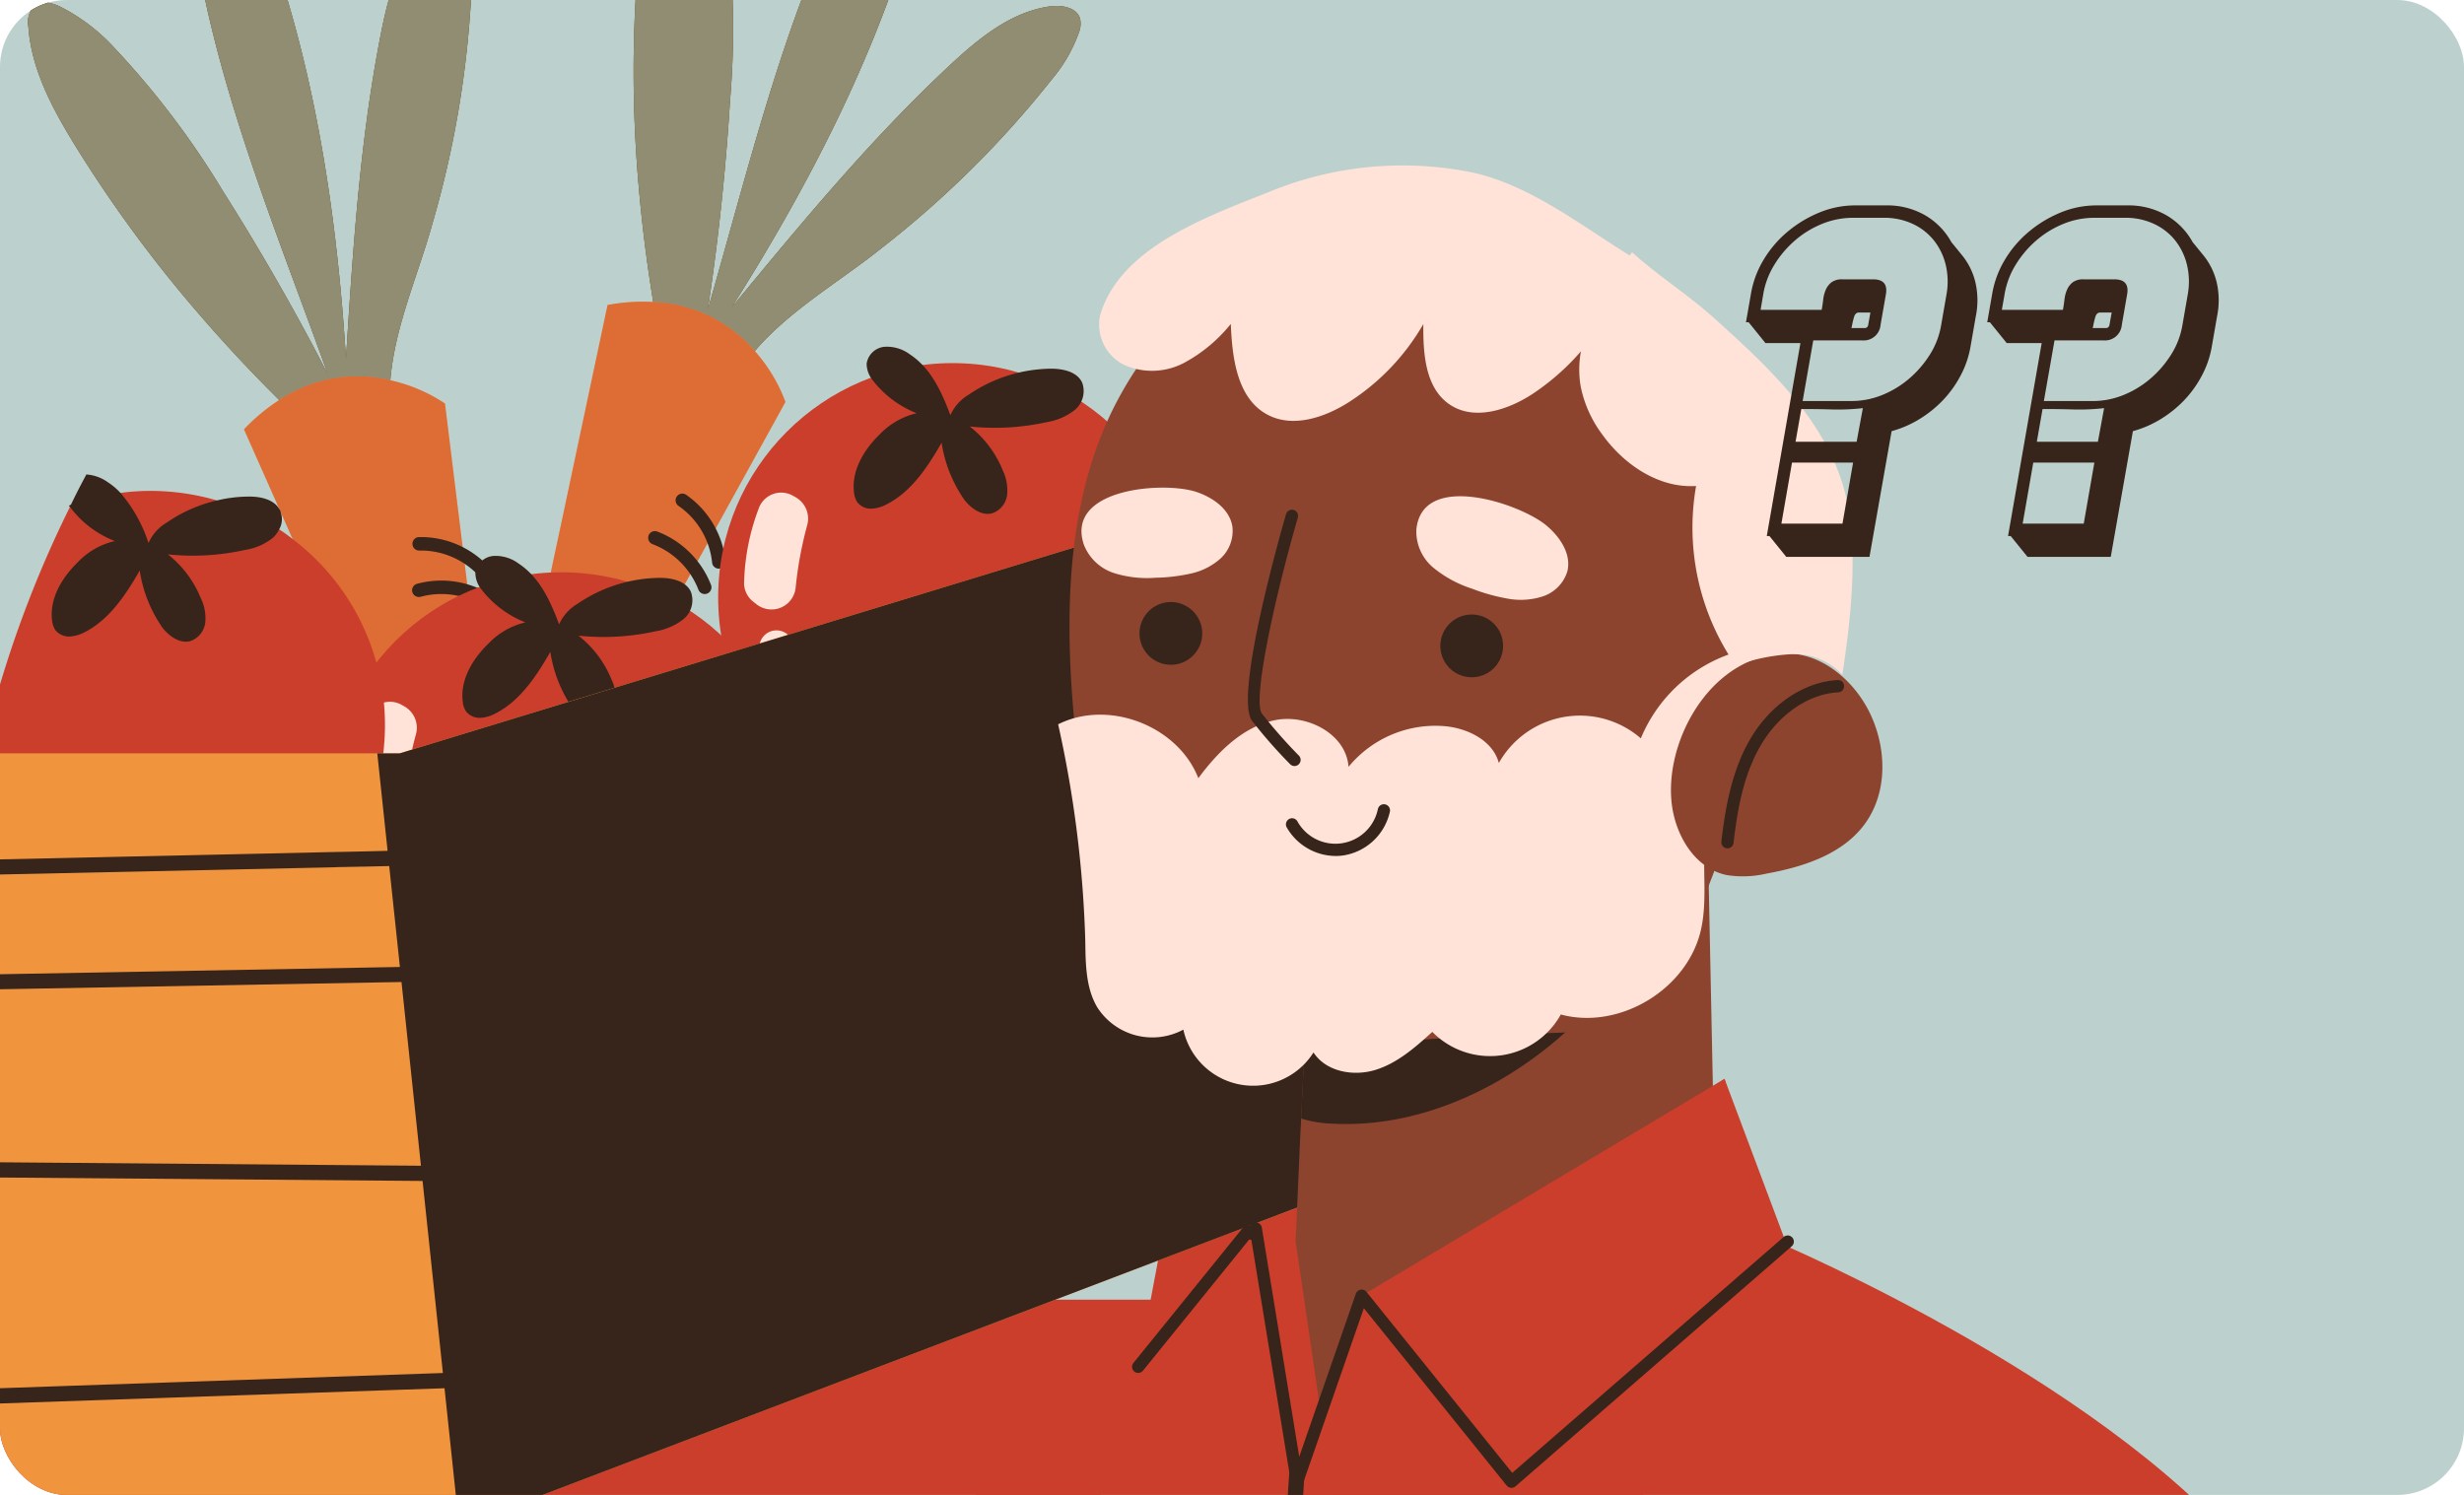 <svg xmlns="http://www.w3.org/2000/svg" xmlns:xlink="http://www.w3.org/1999/xlink" width="295" height="179" viewBox="0 0 295 179">
  <defs>
    <clipPath id="clip-path">
      <rect id="Rectángulo_405149" data-name="Rectángulo 405149" width="295" height="179" rx="8" transform="translate(967.051 6735.299)" fill="#fff"/>
    </clipPath>
  </defs>
  <g id="Grupo_1119194" data-name="Grupo 1119194" transform="translate(-967.051 -6735.299)">
    <rect id="Rectángulo_404915" data-name="Rectángulo 404915" width="295" height="179" rx="8" transform="translate(967.051 6735.299)" fill="#bcd1cd"/>
    <g id="Enmascarar_grupo_1098783" data-name="Enmascarar grupo 1098783" clip-path="url(#clip-path)">
      <g id="Grupo_1114170" data-name="Grupo 1114170" transform="translate(951.088 6705.728)">
        <g id="Grupo_1114169" data-name="Grupo 1114169" transform="translate(10.067 10.272)">
          <g id="Grupo_1114168" data-name="Grupo 1114168" transform="translate(0)">
            <g id="Grupo_1114068" data-name="Grupo 1114068" transform="translate(96.157 148.478)">
              <path id="Trazado_906983" data-name="Trazado 906983" d="M48.853,411.871h190l-4.676-109.984c-10-22.792-50.353-42.141-61.27-47.038-.11-.055-.221-.092-.313-.129-.442-.2-.828-.387-1.16-.534-.829-.35-1.27-.534-1.27-.534l-5.1-19.017-1.4.939-39.785,26.658-1.234.828-1.178.792-.056-.4v-.019l-.257-1.62-.221-1.473v-.018l-1.9-12.224-1.252-8.119-3.5,1.178-15.1,5.082L97.236,256.4l-.884,4.676-1.27,6.591-.221,1.141s-.258.11-.718.35c-2.486,1.252-11.028,6.149-21.264,18.153-5.358,6.278-9.868,22.866-13.5,42.27-1.638,8.671-3.093,17.913-4.363,27.045C51.909,378.862,49.848,400.475,48.853,411.871Z" transform="translate(-48.853 -234.635)" fill="#ca3e2b"/>
            </g>
            <g id="Grupo_1114069" data-name="Grupo 1114069" transform="translate(0 174.915)">
              <path id="Trazado_906984" data-name="Trazado 906984" d="M252.386,273.552v67.492l101.828,27.929.5.129,1.289.35,2.062.571,40.171-91.812,2.043-4.658Z" transform="translate(-252.386 -273.552)" fill="#ca3e2b"/>
            </g>
            <g id="Grupo_1114137" data-name="Grupo 1114137" transform="translate(0)">
              <g id="Grupo_1114123" data-name="Grupo 1114123" transform="translate(0.994)">
                <g id="Grupo_1114102" data-name="Grupo 1114102" transform="translate(8.279)">
                  <g id="Grupo_1114085" data-name="Grupo 1114085" transform="translate(56.415)">
                    <g id="Grupo_1114071" data-name="Grupo 1114071" transform="translate(16.069)">
                      <g id="Grupo_1114070" data-name="Grupo 1114070">
                        <path id="Trazado_906985" data-name="Trazado 906985" d="M321.023,44.862a18.089,18.089,0,0,0,3.261-5.663,2.9,2.9,0,0,0,.128-1.568c-.37-1.387-2.205-1.706-3.626-1.506-4.661.657-8.529,3.836-11.97,7.046-9.522,8.883-17.839,18.962-26.125,29.007,8.719-13.8,16.379-28.4,21.189-44,1.071-3.473,1.987-7.286.65-10.665a1.887,1.887,0,0,0-.7-.979c-.663-.395-1.5.033-2.119.5-4.051,3.036-6.406,7.788-8.36,12.458-5.792,13.84-9.337,28.491-13.512,42.9q1.886-12.476,2.663-25.086a101.541,101.541,0,0,0-.474-21.521,22.563,22.563,0,0,0-2.437-7.943c-.522-.9-1.333-1.843-2.374-1.776a2.946,2.946,0,0,0-2.058,1.643c-2.67,4.291-3.386,9.489-3.776,14.528a156.669,156.669,0,0,0,.207,25.791q.557,6.322,1.564,12.593c.619,3.878.834,8.908,2.575,12.457,2.8,5.7,6.356-1.12,8.223-3.759,4.29-6.066,10.975-9.677,16.7-14.261A120.028,120.028,0,0,0,321.023,44.862Z" transform="translate(-270.952 -16.063)" fill="#6e572d"/>
                      </g>
                    </g>
                    <g id="Grupo_1114073" data-name="Grupo 1114073" transform="translate(16.069)">
                      <g id="Grupo_1114072" data-name="Grupo 1114072">
                        <path id="Trazado_906986" data-name="Trazado 906986" d="M321.023,44.862a18.089,18.089,0,0,0,3.261-5.663,2.9,2.9,0,0,0,.128-1.568c-.37-1.387-2.205-1.706-3.626-1.506-4.661.657-8.529,3.836-11.97,7.046-9.522,8.883-17.839,18.962-26.125,29.007,8.719-13.8,16.379-28.4,21.189-44,1.071-3.473,1.987-7.286.65-10.665a1.887,1.887,0,0,0-.7-.979c-.663-.395-1.5.033-2.119.5-4.051,3.036-6.406,7.788-8.36,12.458-5.792,13.84-9.337,28.491-13.512,42.9q1.886-12.476,2.663-25.086a101.541,101.541,0,0,0-.474-21.521,22.563,22.563,0,0,0-2.437-7.943c-.522-.9-1.333-1.843-2.374-1.776a2.946,2.946,0,0,0-2.058,1.643c-2.67,4.291-3.386,9.489-3.776,14.528a156.669,156.669,0,0,0,.207,25.791q.557,6.322,1.564,12.593c.619,3.878.834,8.908,2.575,12.457,2.8,5.7,6.356-1.12,8.223-3.759,4.29-6.066,10.975-9.677,16.7-14.261A120.028,120.028,0,0,0,321.023,44.862Z" transform="translate(-270.952 -16.063)" fill="#6e572d"/>
                      </g>
                    </g>
                    <g id="Grupo_1114075" data-name="Grupo 1114075" transform="translate(16.069)" opacity="0.44">
                      <g id="Grupo_1114074" data-name="Grupo 1114074">
                        <path id="Trazado_906987" data-name="Trazado 906987" d="M321.023,44.862a18.089,18.089,0,0,0,3.261-5.663,2.9,2.9,0,0,0,.128-1.568c-.37-1.387-2.205-1.706-3.626-1.506-4.661.657-8.529,3.836-11.97,7.046-9.522,8.883-17.839,18.962-26.125,29.007,8.719-13.8,16.379-28.4,21.189-44,1.071-3.473,1.987-7.286.65-10.665a1.887,1.887,0,0,0-.7-.979c-.663-.395-1.5.033-2.119.5-4.051,3.036-6.406,7.788-8.36,12.458-5.792,13.84-9.337,28.491-13.512,42.9q1.886-12.476,2.663-25.086a101.541,101.541,0,0,0-.474-21.521,22.563,22.563,0,0,0-2.437-7.943c-.522-.9-1.333-1.843-2.374-1.776a2.946,2.946,0,0,0-2.058,1.643c-2.67,4.291-3.386,9.489-3.776,14.528a156.669,156.669,0,0,0,.207,25.791q.557,6.322,1.564,12.593c.619,3.878.834,8.908,2.575,12.457,2.8,5.7,6.356-1.12,8.223-3.759,4.29-6.066,10.975-9.677,16.7-14.261A120.028,120.028,0,0,0,321.023,44.862Z" transform="translate(-270.952 -16.063)" fill="#bcd1cd"/>
                      </g>
                    </g>
                    <g id="Grupo_1114077" data-name="Grupo 1114077" transform="translate(0 55.418)">
                      <g id="Grupo_1114076" data-name="Grupo 1114076">
                        <path id="Trazado_906988" data-name="Trazado 906988" d="M335.933,98.042,330.451,123.9l-.876,4.1-.338,1.593-1.058,4.97-.337,1.594-.808,3.778-.331,1.579-.779,3.633-.344,1.608-1.136,5.393-1.461,6.834,5.669,2.45,4.822-8.718,2.045-3.718.86-1.543,2.026-3.673.845-1.549,1.778-3.219.839-1.535,2.111-3.83.355-.62.439-.811,1.062-1.93.866-1.558,1.194-2.154.971-1.758,8.362-15.164a19.327,19.327,0,0,0-3.67-6.1,16.892,16.892,0,0,0-12.164-5.872A22.96,22.96,0,0,0,335.933,98.042Z" transform="translate(-322.984 -97.642)" fill="#f0953e"/>
                      </g>
                    </g>
                    <g id="Grupo_1114079" data-name="Grupo 1114079" transform="translate(0 55.418)" opacity="0.48">
                      <g id="Grupo_1114078" data-name="Grupo 1114078">
                        <path id="Trazado_906989" data-name="Trazado 906989" d="M335.933,98.042,330.451,123.9l-.876,4.1-.338,1.593-1.058,4.97-.337,1.594-.808,3.778-.331,1.579-.779,3.633-.344,1.608-1.136,5.393-1.461,6.834,5.669,2.45,4.822-8.718,2.045-3.718.86-1.543,2.026-3.673.845-1.549,1.778-3.219.839-1.535,2.111-3.83.355-.62.439-.811,1.062-1.93.866-1.558,1.194-2.154.971-1.758,8.362-15.164a19.327,19.327,0,0,0-3.67-6.1,16.892,16.892,0,0,0-12.164-5.872A22.96,22.96,0,0,0,335.933,98.042Z" transform="translate(-322.984 -97.642)" fill="#ca3e2b"/>
                      </g>
                    </g>
                    <g id="Grupo_1114084" data-name="Grupo 1114084" transform="translate(17.81 78.413)">
                      <g id="Grupo_1114081" data-name="Grupo 1114081" transform="translate(3.29)">
                        <g id="Grupo_1114080" data-name="Grupo 1114080">
                          <path id="Trazado_906990" data-name="Trazado 906990" d="M338.391,140.4a.785.785,0,0,0,.4.062.805.805,0,0,0,.722-.882,11.084,11.084,0,0,0-4.7-7.949.806.806,0,1,0-.912,1.329,9.452,9.452,0,0,1,4.011,6.779A.8.8,0,0,0,338.391,140.4Z" transform="translate(-333.547 -131.493)" fill="#37241b"/>
                        </g>
                      </g>
                      <g id="Grupo_1114083" data-name="Grupo 1114083" transform="translate(0 4.481)">
                        <g id="Grupo_1114082" data-name="Grupo 1114082">
                          <path id="Trazado_906991" data-name="Trazado 906991" d="M342.475,145.558a.806.806,0,0,0,1.073-1.028,11.165,11.165,0,0,0-6.436-6.39.807.807,0,0,0-1.037.473.823.823,0,0,0,.472,1.038,9.493,9.493,0,0,1,5.495,5.454A.8.8,0,0,0,342.475,145.558Z" transform="translate(-336.025 -138.09)" fill="#37241b"/>
                        </g>
                      </g>
                    </g>
                  </g>
                  <g id="Grupo_1114101" data-name="Grupo 1114101" transform="translate(0 4.76)">
                    <g id="Grupo_1114087" data-name="Grupo 1114087">
                      <g id="Grupo_1114086" data-name="Grupo 1114086">
                        <path id="Trazado_906992" data-name="Trazado 906992" d="M431.343,35.946a18.089,18.089,0,0,0-.678-6.5,2.9,2.9,0,0,0-.816-1.344c-1.113-.907-2.787-.09-3.821.906-3.39,3.264-4.661,8.108-5.568,12.726-2.507,12.779-3.338,25.819-4.163,38.814-1.027-16.293-3.376-32.607-8.623-48.067-1.168-3.441-2.661-7.068-5.725-9.021a1.88,1.88,0,0,0-1.139-.384c-.768.069-1.2.907-1.427,1.644-1.5,4.834-.625,10.063.53,14.993,3.42,14.607,9.136,28.556,14.2,42.678Q408.33,71.177,401.569,60.5a101.511,101.511,0,0,0-13-17.159,22.551,22.551,0,0,0-6.63-5.006c-.952-.427-2.16-.712-2.965-.048a2.942,2.942,0,0,0-.7,2.536c.352,5.042,2.818,9.673,5.457,13.984a156.681,156.681,0,0,0,15.286,20.774q4.157,4.8,8.65,9.285c2.774,2.78,5.9,6.729,9.388,8.584,5.61,2.981,4.493-4.634,4.458-7.866-.079-7.43,3.219-14.274,5.172-21.345A120.025,120.025,0,0,0,431.343,35.946Z" transform="translate(-378.252 -23.07)" fill="#6e572d"/>
                      </g>
                    </g>
                    <g id="Grupo_1114089" data-name="Grupo 1114089">
                      <g id="Grupo_1114088" data-name="Grupo 1114088">
                        <path id="Trazado_906993" data-name="Trazado 906993" d="M431.343,35.946a18.089,18.089,0,0,0-.678-6.5,2.9,2.9,0,0,0-.816-1.344c-1.113-.907-2.787-.09-3.821.906-3.39,3.264-4.661,8.108-5.568,12.726-2.507,12.779-3.338,25.819-4.163,38.814-1.027-16.293-3.376-32.607-8.623-48.067-1.168-3.441-2.661-7.068-5.725-9.021a1.88,1.88,0,0,0-1.139-.384c-.768.069-1.2.907-1.427,1.644-1.5,4.834-.625,10.063.53,14.993,3.42,14.607,9.136,28.556,14.2,42.678Q408.33,71.177,401.569,60.5a101.511,101.511,0,0,0-13-17.159,22.551,22.551,0,0,0-6.63-5.006c-.952-.427-2.16-.712-2.965-.048a2.942,2.942,0,0,0-.7,2.536c.352,5.042,2.818,9.673,5.457,13.984a156.681,156.681,0,0,0,15.286,20.774q4.157,4.8,8.65,9.285c2.774,2.78,5.9,6.729,9.388,8.584,5.61,2.981,4.493-4.634,4.458-7.866-.079-7.43,3.219-14.274,5.172-21.345A120.025,120.025,0,0,0,431.343,35.946Z" transform="translate(-378.252 -23.07)" fill="#6e572d"/>
                      </g>
                    </g>
                    <g id="Grupo_1114091" data-name="Grupo 1114091" opacity="0.44">
                      <g id="Grupo_1114090" data-name="Grupo 1114090">
                        <path id="Trazado_906994" data-name="Trazado 906994" d="M431.343,35.946a18.089,18.089,0,0,0-.678-6.5,2.9,2.9,0,0,0-.816-1.344c-1.113-.907-2.787-.09-3.821.906-3.39,3.264-4.661,8.108-5.568,12.726-2.507,12.779-3.338,25.819-4.163,38.814-1.027-16.293-3.376-32.607-8.623-48.067-1.168-3.441-2.661-7.068-5.725-9.021a1.88,1.88,0,0,0-1.139-.384c-.768.069-1.2.907-1.427,1.644-1.5,4.834-.625,10.063.53,14.993,3.42,14.607,9.136,28.556,14.2,42.678Q408.33,71.177,401.569,60.5a101.511,101.511,0,0,0-13-17.159,22.551,22.551,0,0,0-6.63-5.006c-.952-.427-2.16-.712-2.965-.048a2.942,2.942,0,0,0-.7,2.536c.352,5.042,2.818,9.673,5.457,13.984a156.681,156.681,0,0,0,15.286,20.774q4.157,4.8,8.65,9.285c2.774,2.78,5.9,6.729,9.388,8.584,5.61,2.981,4.493-4.634,4.458-7.866-.079-7.43,3.219-14.274,5.172-21.345A120.025,120.025,0,0,0,431.343,35.946Z" transform="translate(-378.252 -23.07)" fill="#bcd1cd"/>
                      </g>
                    </g>
                    <g id="Grupo_1114093" data-name="Grupo 1114093" transform="translate(25.834 59.617)">
                      <g id="Grupo_1114092" data-name="Grupo 1114092">
                        <path id="Trazado_906995" data-name="Trazado 906995" d="M372.4,117.158l10.715,24.163,1.694,3.835.661,1.488,2.056,4.647.66,1.489,1.561,3.534.658,1.473,1.5,3.4.664,1.5,2.24,5.036,2.823,6.392,6.028-1.338-1.2-9.89-.522-4.212-.208-1.754-.511-4.164-.223-1.751-.447-3.65-.22-1.735-.534-4.341-.075-.71-.12-.915-.27-2.186-.211-1.77-.3-2.445-.244-1.994-2.114-17.187a19.325,19.325,0,0,0-6.549-2.791,16.894,16.894,0,0,0-13.3,2.374A22.959,22.959,0,0,0,372.4,117.158Z" transform="translate(-372.398 -110.831)" fill="#f0953e"/>
                      </g>
                    </g>
                    <g id="Grupo_1114095" data-name="Grupo 1114095" transform="translate(25.834 59.617)" opacity="0.48">
                      <g id="Grupo_1114094" data-name="Grupo 1114094">
                        <path id="Trazado_906996" data-name="Trazado 906996" d="M372.4,117.158l10.715,24.163,1.694,3.835.661,1.488,2.056,4.647.66,1.489,1.561,3.534.658,1.473,1.5,3.4.664,1.5,2.24,5.036,2.823,6.392,6.028-1.338-1.2-9.89-.522-4.212-.208-1.754-.511-4.164-.223-1.751-.447-3.65-.22-1.735-.534-4.341-.075-.71-.12-.915-.27-2.186-.211-1.77-.3-2.445-.244-1.994-2.114-17.187a19.325,19.325,0,0,0-6.549-2.791,16.894,16.894,0,0,0-13.3,2.374A22.959,22.959,0,0,0,372.4,117.158Z" transform="translate(-372.398 -110.831)" fill="#ca3e2b"/>
                      </g>
                    </g>
                    <g id="Grupo_1114100" data-name="Grupo 1114100" transform="translate(45.962 78.845)">
                      <g id="Grupo_1114097" data-name="Grupo 1114097" transform="translate(0.041)">
                        <g id="Grupo_1114096" data-name="Grupo 1114096">
                          <path id="Trazado_906997" data-name="Trazado 906997" d="M383.626,144.145a.807.807,0,0,0,.427-1.322,11.08,11.08,0,0,0-8.469-3.683.806.806,0,0,0,.04,1.612,9.45,9.45,0,0,1,7.223,3.141A.806.806,0,0,0,383.626,144.145Z" transform="translate(-374.798 -139.136)" fill="#37241b"/>
                        </g>
                      </g>
                      <g id="Grupo_1114099" data-name="Grupo 1114099" transform="translate(0 5.206)">
                        <g id="Grupo_1114098" data-name="Grupo 1114098">
                          <path id="Trazado_906998" data-name="Trazado 906998" d="M383.469,150.052a.806.806,0,0,0,.267-1.462,11.166,11.166,0,0,0-8.96-1.4.807.807,0,0,0-.564.991.822.822,0,0,0,.991.564,9.5,9.5,0,0,1,7.649,1.2A.805.805,0,0,0,383.469,150.052Z" transform="translate(-374.184 -146.8)" fill="#37241b"/>
                        </g>
                      </g>
                    </g>
                  </g>
                </g>
                <g id="Grupo_1114109" data-name="Grupo 1114109" transform="translate(90.883 60.802)">
                  <g id="Grupo_1114103" data-name="Grupo 1114103" transform="translate(0 1.974)">
                    <ellipse id="Elipse_11657" data-name="Elipse 11657" cx="28.061" cy="28.061" rx="28.061" ry="28.061" fill="#ca3e2b"/>
                  </g>
                  <g id="Grupo_1114107" data-name="Grupo 1114107" transform="translate(3.103)">
                    <g id="Grupo_1114105" data-name="Grupo 1114105" transform="translate(13.119)">
                      <g id="Grupo_1114104" data-name="Grupo 1114104">
                        <path id="Trazado_906999" data-name="Trazado 906999" d="M277.931,113.543a8.916,8.916,0,0,0-4.435,2.545c-1.893,1.827-3.4,4.352-3.065,6.962a2.505,2.505,0,0,0,.391,1.147,2.046,2.046,0,0,0,1.679.774,4.16,4.16,0,0,0,1.832-.52c2.964-1.5,4.928-4.5,6.582-7.379a16.212,16.212,0,0,0,2.73,6.847c.809,1.029,2.075,1.945,3.338,1.6a2.658,2.658,0,0,0,1.774-2.212,5.515,5.515,0,0,0-.518-2.916,12.76,12.76,0,0,0-3.954-5.258,28.819,28.819,0,0,0,9.247-.531,7.182,7.182,0,0,0,3.314-1.442,2.935,2.935,0,0,0,.892-3.291c-.638-1.347-2.394-1.683-3.884-1.655a17.773,17.773,0,0,0-9.7,3.113,5.433,5.433,0,0,0-2.19,2.45c-1.06-2.834-2.347-5.638-4.877-7.3a4.607,4.607,0,0,0-3-.889,2.385,2.385,0,0,0-2.149,2.016,3.167,3.167,0,0,0,.607,1.834A12.408,12.408,0,0,0,277.931,113.543Z" transform="translate(-270.384 -105.569)" fill="#37241b"/>
                      </g>
                    </g>
                    <g id="Grupo_1114106" data-name="Grupo 1114106" transform="translate(0 17.488)">
                      <path id="Trazado_907000" data-name="Trazado 907000" d="M325.176,142.633a45.676,45.676,0,0,1,1.373-7.41,2.944,2.944,0,0,0-1.373-3.36c-.107-.061-.215-.122-.323-.182a2.859,2.859,0,0,0-4.005,1.27,26.765,26.765,0,0,0-1.846,9,2.827,2.827,0,0,0,1.008,2.346c.168.139.343.279.523.416A2.905,2.905,0,0,0,325.176,142.633Z" transform="translate(-318.996 -131.313)" fill="#ffe3d9"/>
                    </g>
                  </g>
                  <g id="Grupo_1114108" data-name="Grupo 1114108" transform="translate(4.922 33.976)">
                    <path id="Trazado_907001" data-name="Trazado 907001" d="M320.548,155.584h0a2.059,2.059,0,0,0-2.015,2.475l.806,3.906a2.059,2.059,0,0,0,2.653,1.541l1.262-.411a2.059,2.059,0,0,0,1.134-3.006l-2.069-3.5A2.058,2.058,0,0,0,320.548,155.584Z" transform="translate(-318.489 -155.584)" fill="#ffe3d9"/>
                  </g>
                </g>
                <g id="Grupo_1114116" data-name="Grupo 1114116" transform="translate(44.037 85.848)">
                  <g id="Grupo_1114110" data-name="Grupo 1114110" transform="translate(0 1.975)">
                    <ellipse id="Elipse_11658" data-name="Elipse 11658" cx="28.061" cy="28.061" rx="28.061" ry="28.061" fill="#ca3e2b"/>
                  </g>
                  <g id="Grupo_1114114" data-name="Grupo 1114114" transform="translate(3.104)">
                    <g id="Grupo_1114112" data-name="Grupo 1114112" transform="translate(13.119)">
                      <g id="Grupo_1114111" data-name="Grupo 1114111">
                        <path id="Trazado_907002" data-name="Trazado 907002" d="M346.893,150.414a8.911,8.911,0,0,0-4.435,2.544c-1.893,1.827-3.4,4.353-3.066,6.962a2.522,2.522,0,0,0,.391,1.147,2.048,2.048,0,0,0,1.68.774,4.162,4.162,0,0,0,1.832-.521c2.964-1.5,4.928-4.5,6.581-7.379a16.235,16.235,0,0,0,2.73,6.847c.81,1.029,2.075,1.944,3.339,1.6a2.655,2.655,0,0,0,1.773-2.211,5.524,5.524,0,0,0-.517-2.917,12.771,12.771,0,0,0-3.955-5.258,28.842,28.842,0,0,0,9.248-.53,7.183,7.183,0,0,0,3.314-1.443,2.935,2.935,0,0,0,.892-3.29c-.638-1.348-2.394-1.683-3.885-1.656a17.775,17.775,0,0,0-9.7,3.114,5.432,5.432,0,0,0-2.189,2.45c-1.061-2.835-2.348-5.639-4.877-7.3a4.6,4.6,0,0,0-3-.89,2.386,2.386,0,0,0-2.149,2.016,3.165,3.165,0,0,0,.608,1.834A12.407,12.407,0,0,0,346.893,150.414Z" transform="translate(-339.345 -142.439)" fill="#37241b"/>
                      </g>
                    </g>
                    <g id="Grupo_1114113" data-name="Grupo 1114113" transform="translate(0 17.489)">
                      <path id="Trazado_907003" data-name="Trazado 907003" d="M394.138,179.5a45.744,45.744,0,0,1,1.372-7.41,2.944,2.944,0,0,0-1.372-3.361l-.324-.182a2.858,2.858,0,0,0-4,1.271,26.765,26.765,0,0,0-1.847,9,2.824,2.824,0,0,0,1.007,2.345c.169.139.344.279.524.417A2.905,2.905,0,0,0,394.138,179.5Z" transform="translate(-387.957 -168.184)" fill="#ffe3d9"/>
                    </g>
                  </g>
                  <g id="Grupo_1114115" data-name="Grupo 1114115" transform="translate(4.922 33.977)">
                    <path id="Trazado_907004" data-name="Trazado 907004" d="M389.51,192.455h0a2.058,2.058,0,0,0-2.016,2.474l.806,3.906a2.058,2.058,0,0,0,2.653,1.541l1.262-.411a2.059,2.059,0,0,0,1.134-3.006l-2.069-3.494A2.059,2.059,0,0,0,389.51,192.455Z" transform="translate(-387.45 -192.455)" fill="#ffe3d9"/>
                  </g>
                </g>
                <g id="Grupo_1114122" data-name="Grupo 1114122" transform="translate(0 76.107)">
                  <g id="Grupo_1114117" data-name="Grupo 1114117" transform="translate(0 1.969)">
                    <path id="Trazado_907005" data-name="Trazado 907005" d="M393.557,175.22a2.6,2.6,0,0,0,.258.368c.35.5.718.958,1.1,1.418a28.022,28.022,0,0,0,43.688-.7,1.4,1.4,0,0,0,.2-.257,21.8,21.8,0,0,0,1.289-1.841,25.863,25.863,0,0,0,2.32-4.419v-.018a26.14,26.14,0,0,0,1.491-4.731c.184-.847.331-1.73.442-2.614.037-.313.073-.626.092-.939.074-.792.111-1.6.111-2.412a26.822,26.822,0,0,0-.129-2.725,27.5,27.5,0,0,0-.9-4.786,27.839,27.839,0,0,0-10.034-14.8,19.715,19.715,0,0,0-1.6-1.16,28.283,28.283,0,0,0-7.438-3.461h-.018A28.315,28.315,0,0,0,416.5,131a26.013,26.013,0,0,0-3.608.24,27.759,27.759,0,0,0-5.947,1.436.689.689,0,0,0-.2.092.776.776,0,0,0,.074.129.018.018,0,0,0,.018.018,133.6,133.6,0,0,0-8.874,22.976.138.138,0,0,0-.018.073c-.35,1.179-.681,2.375-.994,3.572v.018c-.239.957-.478,1.9-.7,2.872q-.082.359-.166.718-.8,3.535-1.436,7.125c-.294,1.639-.552,3.3-.773,4.952Z" transform="translate(-393.557 -130.998)" fill="#ca3e2b"/>
                  </g>
                  <g id="Grupo_1114120" data-name="Grupo 1114120" transform="translate(11.093)">
                    <g id="Grupo_1114119" data-name="Grupo 1114119">
                      <g id="Grupo_1114118" data-name="Grupo 1114118">
                        <path id="Trazado_907006" data-name="Trazado 907006" d="M411.768,145.589a2.71,2.71,0,0,0,.386,1.141,2.114,2.114,0,0,0,1.694.774,4.315,4.315,0,0,0,1.823-.516c2.965-1.51,4.935-4.511,6.591-7.383a16.16,16.16,0,0,0,2.725,6.849c.81,1.031,2.08,1.933,3.332,1.6a2.69,2.69,0,0,0,1.786-2.209,5.408,5.408,0,0,0-.534-2.928,12.786,12.786,0,0,0-3.94-5.247,28.866,28.866,0,0,0,9.242-.534,7.079,7.079,0,0,0,3.314-1.436,3.529,3.529,0,0,0,.773-1.031,2.453,2.453,0,0,0,.184-2.025v-.037a.666.666,0,0,0-.073-.2.3.3,0,0,0-.074-.128.018.018,0,0,0-.018-.018c-.681-1.215-2.357-1.547-3.793-1.51a16.344,16.344,0,0,0-3.664.461H431.5a17.55,17.55,0,0,0-6,2.651,5.317,5.317,0,0,0-2.191,2.449,17.433,17.433,0,0,0-3.351-6,7.959,7.959,0,0,0-1.528-1.289,4.96,4.96,0,0,0-2.559-.92c-.645,1.2-1.27,2.412-1.86,3.645a.692.692,0,0,0-.2.092.776.776,0,0,0,.074.129.018.018,0,0,0,.018.018,12.27,12.27,0,0,0,5.375,4.087,8.856,8.856,0,0,0-4.437,2.541C412.946,140.452,411.437,142.975,411.768,145.589Z" transform="translate(-411.723 -128.099)" fill="#37241b"/>
                      </g>
                    </g>
                  </g>
                  <g id="Grupo_1114121" data-name="Grupo 1114121" transform="translate(1.086 34.114)">
                    <path id="Trazado_907007" data-name="Trazado 907007" d="M459.82,185.443a2.061,2.061,0,0,0,2.21.663l1.27-.406a2.063,2.063,0,0,0,1.123-3.019l-2.062-3.5a1.9,1.9,0,0,0-1.1-.865Q460.457,181.853,459.82,185.443Z" transform="translate(-459.82 -178.318)" fill="#ffe3d9"/>
                  </g>
                </g>
              </g>
              <g id="Grupo_1114136" data-name="Grupo 1114136" transform="translate(0 72.406)">
                <g id="Grupo_1114124" data-name="Grupo 1114124" transform="translate(0)">
                  <path id="Trazado_907008" data-name="Trazado 907008" d="M201.868,191.579v60.478h61.62l70.64-26.9,12.28-4.676,10.089-3.848.939-.35h.037l.018-.018.829-.312,4.731-1.8,5.155-1.97,15.87-6.038-.442-5.376-.442-5.247-.166-1.878v-.166L381.2,171.6l-1.27-15.152L378.239,136.2l-.4-4.99-.718-8.561-23.547,7.18-5.394,1.657-10.66,3.259-1.179.35-34.243,10.457-3.351,1.031-2.854.865-1.325.4-11.322,3.461-1.933.59-5.523,1.675-5.763,1.767-4.216,1.289-8.69,2.651H257.1l-1.491.461H205.55q-.082.359-.166.718-.8,3.535-1.436,7.125c-.294,1.638-.552,3.3-.773,4.952h-.313a2.605,2.605,0,0,0,.258.368c-.055.5-.129.976-.184,1.454q-.055.47-.111.94c-.35,2.871-.589,5.762-.755,8.689-.018.258-.018.516-.037.774-.018.516-.056,1.012-.056,1.528-.037.589-.055,1.2-.073,1.8C201.886,189.26,201.868,190.42,201.868,191.579Z" transform="translate(-201.868 -122.651)" fill="#f0953e"/>
                </g>
                <g id="Grupo_1114135" data-name="Grupo 1114135" transform="translate(0 0.007)">
                  <g id="Grupo_1114133" data-name="Grupo 1114133" transform="translate(0 48.559)">
                    <g id="Grupo_1114126" data-name="Grupo 1114126" transform="translate(0.994)">
                      <g id="Grupo_1114125" data-name="Grupo 1114125">
                        <path id="Trazado_907009" data-name="Trazado 907009" d="M379.614,195.839c-.055.5-.129.976-.184,1.454l1.289-.037,43.614-.939h.018l.257-.018,3.9-.074,2.356-.055,2.522-.055,3.185-.074,3.425-.073-.037-1.823-4.179.092-3.462.074-1.657.037-2.246.055-2.522.056-1.97.037-44.259.976h-.313A2.6,2.6,0,0,0,379.614,195.839Z" transform="translate(-379.356 -194.145)" fill="#37241b"/>
                      </g>
                    </g>
                    <g id="Grupo_1114128" data-name="Grupo 1114128" transform="translate(0.037 13.918)">
                      <g id="Grupo_1114127" data-name="Grupo 1114127">
                        <path id="Trazado_907010" data-name="Trazado 907010" d="M375.725,217.6l53.924-.975h.516l9.629-.184-.037-1.8-10.291.184-1.124.018-52.543.957C375.762,216.383,375.743,216.991,375.725,217.6Z" transform="translate(-375.725 -214.634)" fill="#37241b"/>
                      </g>
                    </g>
                    <g id="Grupo_1114130" data-name="Grupo 1114130" transform="translate(0 37.447)">
                      <g id="Grupo_1114129" data-name="Grupo 1114129">
                        <path id="Trazado_907011" data-name="Trazado 907011" d="M363.908,249.269v1.823l56.5.46,15.612.129.018-1.823-15.833-.129Z" transform="translate(-363.908 -249.269)" fill="#37241b"/>
                      </g>
                    </g>
                    <g id="Grupo_1114132" data-name="Grupo 1114132" transform="translate(0 62.448)">
                      <g id="Grupo_1114131" data-name="Grupo 1114131">
                        <path id="Trazado_907012" data-name="Trazado 907012" d="M430.076,286.349l-58.931,2.025V290.2l59.116-2.025,8.1-.276-.055-1.823Z" transform="translate(-371.145 -286.073)" fill="#37241b"/>
                      </g>
                    </g>
                  </g>
                  <g id="Grupo_1114134" data-name="Grupo 1114134" transform="translate(51.066)">
                    <path id="Trazado_907013" data-name="Trazado 907013" d="M201.866,159.758l9.774,92.3h.781l120.589-45.925-6.958-83.475-121.515,37.1Z" transform="translate(-201.866 -122.662)" fill="#37241b"/>
                  </g>
                </g>
              </g>
            </g>
            <g id="Grupo_1114158" data-name="Grupo 1114158" transform="translate(132.581 39.077)">
              <g id="Grupo_1114138" data-name="Grupo 1114138" transform="translate(28.432 81.227)">
                <path id="Trazado_907014" data-name="Trazado 907014" d="M158.885,240.788l6.675,45.554,43.719-42.885-1.037-50.3-47.19,1.61-1.041,21.55-.463,9.761-.137,2.727Z" transform="translate(-158.885 -193.16)" fill="#8c442f"/>
              </g>
              <g id="Grupo_1114139" data-name="Grupo 1114139" transform="translate(29.095 101.799)">
                <path id="Trazado_907015" data-name="Trazado 907015" d="M182.412,235.792a13.376,13.376,0,0,0,3.4.6c11.277.725,22.419-4.891,30.348-12.948a98.043,98.043,0,0,1-33.286,2.587Z" transform="translate(-182.412 -223.444)" fill="#37241b"/>
              </g>
              <g id="Grupo_1114140" data-name="Grupo 1114140" transform="translate(1.359 4.882)">
                <path id="Trazado_907016" data-name="Trazado 907016" d="M143.029,130.841c.022-9.188,1.371-18.2,5.384-26.094a43.8,43.8,0,0,1,81.837,10.484,43.619,43.619,0,0,1-4.135,29.93l-13.137,34.055c-7.7.484-15.429.73-23.145.829-11.16.142-24.775,1.863-35.393-2.374-6.413-2.558-7.43-10.327-8.341-16.368C144.67,151.828,143,141.222,143.029,130.841Z" transform="translate(-143.029 -80.773)" fill="#8c442f"/>
              </g>
              <g id="Grupo_1114141" data-name="Grupo 1114141" transform="translate(0 57.48)">
                <path id="Trazado_907017" data-name="Trazado 907017" d="M143.773,167.67c6.03-3.022,14.331.167,16.786,6.449,2.339-3.159,5.338-6.171,9.191-6.947s8.515,1.669,8.79,5.591a13.461,13.461,0,0,1,11.66-4.856c2.719.283,5.626,1.753,6.335,4.394a11.136,11.136,0,0,1,17-2.948,18,18,0,0,1,19.336-10.908c-5.682,7.2-11.076,14.448-11.69,23.6-.228,3.4.3,6.875-.443,10.2-1.593,7.132-9.724,12.059-16.783,10.171a9.691,9.691,0,0,1-15.383,2.083c-2.042,1.85-4.182,3.742-6.816,4.552s-5.909.222-7.41-2.089a8.553,8.553,0,0,1-15.584-2.734,7.832,7.832,0,0,1-10.323-2.7c-1.382-2.363-1.376-5.252-1.418-7.99A136.682,136.682,0,0,0,143.773,167.67Z" transform="translate(-143.773 -158.202)" fill="#ffe3d9"/>
              </g>
              <g id="Grupo_1114148" data-name="Grupo 1114148" transform="translate(9.738 52.309)">
                <g id="Grupo_1114145" data-name="Grupo 1114145" transform="translate(0)">
                  <g id="Grupo_1114144" data-name="Grupo 1114144">
                    <g id="Grupo_1114142" data-name="Grupo 1114142" transform="translate(36.023 1.495)">
                      <path id="Trazado_907018" data-name="Trazado 907018" d="M196.568,157.23a3.755,3.755,0,1,0,3.007-4.375A3.755,3.755,0,0,0,196.568,157.23Z" transform="translate(-196.505 -152.792)" fill="#37241b"/>
                    </g>
                    <g id="Grupo_1114143" data-name="Grupo 1114143">
                      <path id="Trazado_907019" data-name="Trazado 907019" d="M249.6,155.029a3.755,3.755,0,1,0,3.007-4.375A3.754,3.754,0,0,0,249.6,155.029Z" transform="translate(-249.533 -150.59)" fill="#37241b"/>
                    </g>
                  </g>
                </g>
                <g id="Grupo_1114147" data-name="Grupo 1114147" transform="translate(17.541 24.212)">
                  <g id="Grupo_1114146" data-name="Grupo 1114146">
                    <path id="Trazado_907020" data-name="Trazado 907020" d="M222.394,192.426a6.137,6.137,0,0,0,.965-.074,6.782,6.782,0,0,0,5.514-5.235.735.735,0,0,0-1.44-.3,5.195,5.195,0,0,1-9.622,1.482.735.735,0,1,0-1.284.715A6.8,6.8,0,0,0,222.394,192.426Z" transform="translate(-216.433 -186.233)" fill="#37241b"/>
                  </g>
                </g>
              </g>
              <g id="Grupo_1114151" data-name="Grupo 1114151" transform="translate(73.368 58.46)">
                <g id="Grupo_1114149" data-name="Grupo 1114149">
                  <path id="Trazado_907021" data-name="Trazado 907021" d="M142.854,159.667c4.642-.328,8.727,3.158,10.652,7.19,2.072,4.341,2.122,9.865-.994,13.666-2.695,3.286-7.149,4.714-11.413,5.486a12.36,12.36,0,0,1-4.825.164c-3.642-.8-5.864-4.439-6.444-7.983C128.61,170.738,133.993,160.293,142.854,159.667Z" transform="translate(-129.658 -159.645)" fill="#8c442f"/>
                </g>
                <g id="Grupo_1114150" data-name="Grupo 1114150" transform="translate(6.028 3.185)">
                  <path id="Trazado_907022" data-name="Trazado 907022" d="M137.149,184.491a.733.733,0,0,0,.729-.651c.459-3.943,1.168-8.083,3.238-11.65,2.174-3.745,5.735-6.19,9.3-6.383a.734.734,0,0,0,.695-.773.715.715,0,0,0-.774-.694c-4.05.217-8.069,2.941-10.488,7.112-2.212,3.808-2.974,8.313-3.427,12.218a.739.739,0,0,0,.731.82Z" transform="translate(-136.413 -164.334)" fill="#37241b"/>
                </g>
              </g>
              <g id="Grupo_1114152" data-name="Grupo 1114152" transform="translate(22.718 41.252)">
                <path id="Trazado_907023" data-name="Trazado 907023" d="M237.764,165.006a.736.736,0,0,0,.52-1.255,59.248,59.248,0,0,1-4.42-5.028c-1.117-1.462,1.308-13.081,4.3-23.469a.735.735,0,1,0-1.413-.407c-1.05,3.648-6.18,21.987-4.053,24.768a59.166,59.166,0,0,0,4.549,5.176A.73.73,0,0,0,237.764,165.006Z" transform="translate(-232.185 -134.313)" fill="#37241b"/>
              </g>
              <g id="Grupo_1114153" data-name="Grupo 1114153" transform="translate(62.389 10.425)">
                <path id="Trazado_907024" data-name="Trazado 907024" d="M166.41,139.51a7.9,7.9,0,0,0-6.117-2.449,23.415,23.415,0,0,0-6.642,1.359,28.892,28.892,0,0,1-4.752-21.5c-4.483.287-8.686-2.58-11.288-6.241a14.275,14.275,0,0,1-2.5-5.537c-1.107-5.847,2.6-11.41,6.117-16.209,3.237,2.92,6.67,5.039,9.906,7.959,6.267,5.653,12.8,11.71,15.293,19.773C168.519,123.433,167.473,132.507,166.41,139.51Z" transform="translate(-134.91 -88.933)" fill="#ffe3d9"/>
              </g>
              <g id="Grupo_1114154" data-name="Grupo 1114154" transform="translate(4.865)">
                <path id="Trazado_907025" data-name="Trazado 907025" d="M174.112,91.5a5.378,5.378,0,0,0,2.967,6.047,8.223,8.223,0,0,0,7.073-.293,18.27,18.27,0,0,0,5.591-4.659c.163,4.064.745,8.845,4.3,10.817,3.065,1.7,6.941.406,9.89-1.488a27.211,27.211,0,0,0,8.86-9.311c-.033,3.5.215,7.585,3.09,9.586,2.967,2.066,7.1.7,10.112-1.306a28.551,28.551,0,0,0,11.677-16.387c-6.034-3.717-11.95-8.43-18.858-10.012a41.844,41.844,0,0,0-24.518,2.31C186.547,79.872,176.506,83.52,174.112,91.5Z" transform="translate(-173.936 -73.587)" fill="#ffe3d9"/>
              </g>
              <g id="Grupo_1114157" data-name="Grupo 1114157" transform="translate(2.789 38.612)">
                <g id="Grupo_1114155" data-name="Grupo 1114155" transform="translate(40.079 1.032)">
                  <path id="Trazado_907026" data-name="Trazado 907026" d="M200.6,135.438c1.658,1.383,3.05,3.481,2.5,5.546a4.575,4.575,0,0,1-2.928,2.95,8.588,8.588,0,0,1-4.31.248,22.7,22.7,0,0,1-4.159-1.172,14.061,14.061,0,0,1-4.615-2.5,5.641,5.641,0,0,1-2.051-4.59C185.74,128.9,197.4,132.775,200.6,135.438Z" transform="translate(-185.018 -131.946)" fill="#ffe3d9"/>
                </g>
                <g id="Grupo_1114156" data-name="Grupo 1114156" transform="translate(0)">
                  <path id="Trazado_907027" data-name="Trazado 907027" d="M257.847,130.92c2,.651,4.04,2.059,4.373,4.162a4.477,4.477,0,0,1-1.4,3.809,7.818,7.818,0,0,1-3.679,1.842,20.826,20.826,0,0,1-4.1.479,13.214,13.214,0,0,1-5.025-.568,5.771,5.771,0,0,1-3.6-3.453C242.263,130.475,254,129.667,257.847,130.92Z" transform="translate(-244.148 -130.427)" fill="#ffe3d9"/>
                </g>
              </g>
            </g>
            <g id="Grupo_1114159" data-name="Grupo 1114159" transform="translate(159.641 148.474)">
              <path id="Trazado_907028" data-name="Trazado 907028" d="M191.764,234.628,148.32,260.6l-9.276,24.119,6.8,26.283,58.442-42.981Z" transform="translate(-139.043 -234.628)" fill="#ca3e2b"/>
            </g>
            <g id="Grupo_1114167" data-name="Grupo 1114167" transform="translate(95.605 165.673)">
              <g id="Grupo_1114160" data-name="Grupo 1114160" transform="translate(45.829 0.31)">
                <path id="Trazado_907029" data-name="Trazado 907029" d="M241.114,278.107a.734.734,0,0,0,.572-.274L254.828,261.6a.735.735,0,1,0-1.144-.925L240.542,276.91a.735.735,0,0,0,.571,1.2Z" transform="translate(-240.378 -260.404)" fill="#37241b"/>
              </g>
              <g id="Grupo_1114166" data-name="Grupo 1114166" transform="translate(0)">
                <g id="Grupo_1114161" data-name="Grupo 1114161" transform="translate(59.435)">
                  <path id="Trazado_907030" data-name="Trazado 907030" d="M151.391,291.722a.735.735,0,0,0,.695-.495l7.3-21.012,17.1,21.233a.733.733,0,0,0,.508.27.752.752,0,0,0,.547-.177l33.086-28.757a.736.736,0,0,0-.965-1.111l-32.51,28.257-17.456-21.672a.736.736,0,0,0-1.268.221L151.649,288l-4.48-27.437a.735.735,0,0,0-1.314-.322l-.464.618a.737.737,0,0,0,.528,1.174l4.746,29.07a.735.735,0,0,0,.663.613C151.349,291.72,151.37,291.722,151.391,291.722Z" transform="translate(-145.244 -259.948)" fill="#37241b"/>
                </g>
                <g id="Grupo_1114162" data-name="Grupo 1114162" transform="translate(59.079 29.125)">
                  <path id="Trazado_907031" data-name="Trazado 907031" d="M231.436,433.738h1.8c1.05-39.858,2.706-80.122,5.007-119.962.166-3.075.35-6.149.534-9.224.018-.533.056-1.086.092-1.619l-1.049-.056-.773-.055c-.018.257-.037.5-.037.755q-.056.828-.111,1.657c-.055.92-.111,1.841-.147,2.761C234.308,349.732,232.5,391.946,231.436,433.738Z" transform="translate(-231.436 -302.822)" fill="#37241b"/>
                </g>
                <g id="Grupo_1114165" data-name="Grupo 1114165" transform="translate(0 62.006)">
                  <g id="Grupo_1114163" data-name="Grupo 1114163" transform="translate(135.5 23.952)">
                    <path id="Trazado_907032" data-name="Trazado 907032" d="M126.526,387.239l.81,73.329h1.473L128,387.22a.737.737,0,0,0-.736-.736A.767.767,0,0,0,126.526,387.239Z" transform="translate(-126.526 -386.484)" fill="#37241b"/>
                  </g>
                  <g id="Grupo_1114164" data-name="Grupo 1114164">
                    <path id="Trazado_907033" data-name="Trazado 907033" d="M310.464,449.26h1.823l6.186-54.9,3.074-27.395,1.749-15.538-1.8-.2-4.805,42.657Z" transform="translate(-310.464 -351.225)" fill="#37241b"/>
                  </g>
                </g>
              </g>
            </g>
          </g>
          <path id="Trazado_907034" data-name="Trazado 907034" d="M268.728,435.532v33.01H405.517a65.311,65.311,0,0,0-14.489-24.247c-2.927-3.075-6.775-6.075-10.991-5.486-5.118.718-7.953,6.131-9.978,10.9a49.441,49.441,0,0,0-14.968-30.653c-6.038-5.744-15.115-10-22.608-6.352-5.375,2.614-8.284,8.468-10.236,14.121a88.917,88.917,0,0,0-3.995,16.662c-2.191-8.487-4.6-17.38-10.6-23.787-3.572-3.811-8.653-6.627-13.863-6.057-7.843.847-12.942,8.635-15.63,16.053a70.454,70.454,0,0,0-4.013,19.46A22.777,22.777,0,0,0,268.728,435.532Z" transform="translate(-268.728 -142.827)" fill="#6e572d"/>
        </g>
      </g>
    </g>
    <path id="Trazado_916604" data-name="Trazado 916604" d="M17.861-36.623a9.766,9.766,0,0,0-3.683.715,11.644,11.644,0,0,0-3.233,1.961,12.371,12.371,0,0,0-2.491,2.915A9.8,9.8,0,0,0,7.1-27.454L6.784-25.6H14.1q.106-.583.185-1.245a4.074,4.074,0,0,1,.318-1.192,2.238,2.238,0,0,1,.689-.875,2.105,2.105,0,0,1,1.3-.344h3.657q1.855,0,1.537,1.8L21.147-23.8a2.024,2.024,0,0,1-2.226,1.855h-5.83l-1.272,7.261h5.83a9.766,9.766,0,0,0,3.684-.715,11.644,11.644,0,0,0,3.233-1.961,12.6,12.6,0,0,0,2.491-2.889A9.556,9.556,0,0,0,28.408-23.8l.636-3.657a8.64,8.64,0,0,0-.106-3.577,7.51,7.51,0,0,0-1.431-2.915,7.031,7.031,0,0,0-2.544-1.961,8.066,8.066,0,0,0-3.445-.715ZM16.589,0l1.272-7.314H10.547L9.275,0ZM10.971-9.805h7.314l.742-4.028a25.816,25.816,0,0,1-3.684.159q-1.829-.053-3.684-.053Zm.583-11.819H7.367L5.353-24.115H5.035l.583-3.339a11.722,11.722,0,0,1,1.537-4.16,13.2,13.2,0,0,1,2.888-3.366,14.523,14.523,0,0,1,3.79-2.279,11.206,11.206,0,0,1,4.293-.848h3.657A9.086,9.086,0,0,1,26.5-36.915a8.383,8.383,0,0,1,3.127,3.207l1.166,1.431a8.1,8.1,0,0,1,1.7,3.339,9.544,9.544,0,0,1,.053,4.134l-.636,3.657A11.571,11.571,0,0,1,30.714-17.7a13.146,13.146,0,0,1-2.12,2.941,13.918,13.918,0,0,1-2.809,2.252,12.793,12.793,0,0,1-3.312,1.431L19.822,3.975H9.858L7.844,1.484H7.526Zm6.1-1.8h1.537a.415.415,0,0,0,.477-.371l.265-1.484H18.55q-.424,0-.583.556t-.265,1.14Zm29.1-13.2a9.766,9.766,0,0,0-3.684.715,11.644,11.644,0,0,0-3.233,1.961,12.371,12.371,0,0,0-2.491,2.915,9.8,9.8,0,0,0-1.352,3.577L35.669-25.6h7.314q.106-.583.185-1.245a4.074,4.074,0,0,1,.318-1.192,2.238,2.238,0,0,1,.689-.875,2.105,2.105,0,0,1,1.3-.344h3.657q1.855,0,1.537,1.8L50.032-23.8a2.024,2.024,0,0,1-2.226,1.855h-5.83L40.7-14.681h5.83a9.766,9.766,0,0,0,3.683-.715,11.644,11.644,0,0,0,3.233-1.961,12.6,12.6,0,0,0,2.491-2.889A9.556,9.556,0,0,0,57.293-23.8l.636-3.657a8.64,8.64,0,0,0-.106-3.577,7.51,7.51,0,0,0-1.431-2.915,7.031,7.031,0,0,0-2.544-1.961,8.066,8.066,0,0,0-3.445-.715ZM45.474,0l1.272-7.314H39.432L38.16,0ZM39.856-9.805H47.17l.742-4.028a25.816,25.816,0,0,1-3.684.159q-1.828-.053-3.684-.053Zm.583-11.819H36.252l-2.014-2.491H33.92l.583-3.339a11.722,11.722,0,0,1,1.537-4.16,13.2,13.2,0,0,1,2.889-3.366,14.523,14.523,0,0,1,3.79-2.279,11.206,11.206,0,0,1,4.293-.848h3.657a9.086,9.086,0,0,1,4.717,1.192,8.383,8.383,0,0,1,3.127,3.207l1.166,1.431a8.1,8.1,0,0,1,1.7,3.339,9.544,9.544,0,0,1,.053,4.134l-.636,3.657A11.571,11.571,0,0,1,59.6-17.7a13.146,13.146,0,0,1-2.12,2.941,13.918,13.918,0,0,1-2.809,2.252,12.793,12.793,0,0,1-3.312,1.431L48.707,3.975H38.743L36.729,1.484h-.318Zm6.1-1.8h1.537a.415.415,0,0,0,.477-.371l.265-1.484H47.435q-.424,0-.583.556t-.265,1.14Z" transform="translate(1171.051 6798)" fill="#37241b"/>
  </g>
</svg>
